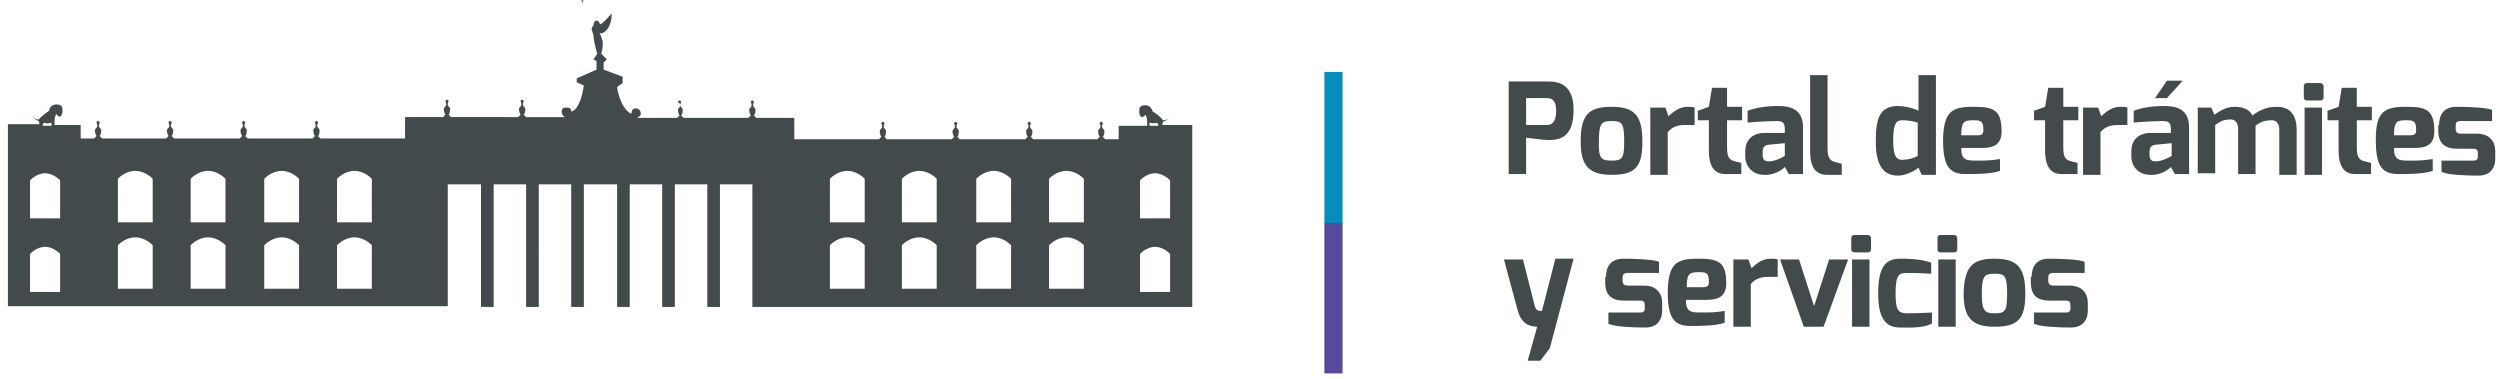 <?xml version="1.0" encoding="utf-8"?>
<!-- Generator: Adobe Illustrator 22.0.1, SVG Export Plug-In . SVG Version: 6.00 Build 0)  -->
<svg version="1.1" id="Layer_1" xmlns="http://www.w3.org/2000/svg" xmlns:xlink="http://www.w3.org/1999/xlink" x="0px" y="0px"
	 viewBox="0 0 316 47.9" style="enable-background:new 0 0 316 47.9;" xml:space="preserve">
<style type="text/css">
	.st0{fill:#434A4B;}
	.st1{fill:#554A9E;}
	.st2{fill:#088CBC;}
</style>
<g>
	<g>
		<path class="st0" d="M146.9,15.8l0.1-0.4c0,0,0.6-0.2,0.8-0.6c0,0-0.2,0.4-0.8,0.4c0,0-0.4-0.6-1.3-1.1c0,0-0.2-0.8-0.9-0.8
			c-0.8,0-0.8,0.4-0.8,0.8s0.2,1.1,0.8,0.4c0,0,0.2,0.4,0.2,0.8s0,0.6,0,0.6h-3.6v1.7h-1.7l-0.3-0.3c0,0,0.2-0.2,0.2-0.7
			c0-0.3-0.3-0.3-0.3-0.6s0.1-0.3,0.1-0.4c0-0.1-0.1-0.2-0.2-0.2s-0.2,0.1-0.2,0.2c0,0.1,0.1,0.1,0.1,0.4s-0.3,0.3-0.3,0.6
			c0,0.4,0.2,0.7,0.2,0.7l-0.3,0.3h-8.1l-0.3-0.3c0,0,0.2-0.2,0.2-0.7c0-0.3-0.3-0.3-0.3-0.6s0.1-0.3,0.1-0.4c0-0.1-0.1-0.2-0.2-0.2
			s-0.2,0.1-0.2,0.2c0,0.1,0.1,0.1,0.1,0.4s-0.3,0.3-0.3,0.6c0,0.4,0.2,0.7,0.2,0.7l-0.3,0.3h-8.3l-0.3-0.3c0,0,0.2-0.2,0.2-0.7
			c0-0.3-0.3-0.3-0.3-0.6s0.1-0.3,0.1-0.4c0-0.1-0.1-0.2-0.2-0.2c-0.1,0-0.2,0.1-0.2,0.2c0,0.1,0.1,0.1,0.1,0.4s-0.3,0.3-0.3,0.6
			c0,0.4,0.2,0.7,0.2,0.7l-0.3,0.3h-8.2l-0.3-0.3c0,0,0.2-0.2,0.2-0.7c0-0.3-0.3-0.3-0.3-0.6s0.1-0.3,0.1-0.4c0-0.1-0.1-0.2-0.2-0.2
			c-0.1,0-0.2,0.1-0.2,0.2c0,0.1,0.1,0.1,0.1,0.4s-0.3,0.3-0.3,0.6c0,0.4,0.2,0.7,0.2,0.7l-0.3,0.3h-10.7v-2.7h-4.8l-0.3-0.3
			c0,0,0.2-0.2,0.2-0.7c0-0.3-0.3-0.3-0.3-0.6s0.1-0.3,0.1-0.4s-0.1-0.2-0.2-0.2c-0.1,0-0.2,0.1-0.2,0.2s0.1,0.1,0.1,0.4
			s-0.3,0.3-0.3,0.6c0,0.4,0.2,0.7,0.2,0.7l-0.3,0.3h-8.2l-0.3-0.3c0,0,0.2-0.2,0.2-0.7c0-0.3-0.3-0.3-0.3-0.6s0.1-0.3,0.1-0.4
			s-0.1-0.2-0.2-0.2c-0.1,0-0.2,0.1-0.2,0.2S86,13,86,13.3s-0.3,0.3-0.3,0.6c0,0.4,0.2,0.7,0.2,0.7l-0.3,0.3h-5.1
			c0,0,0.5-0.2,0.5-0.5c0-0.4-0.2-0.7-0.7-0.7c-0.5,0-0.5,0.7-0.5,0.7C78.3,13.6,78,11,78,11l0.7-0.5V9.7l-2.4-0.9V7.9l0.4-0.4
			L76,6.8c0,0,0.2-0.7,0.2-1.3c0-0.5-0.4-1.3-0.4-1.3s0.5,0.2,1.1-0.7c0.5-0.9,0.4-1.8,0.4-1.8C76.2,3,75.8,3.2,75.8,3
			c0-0.2-0.2-0.4-0.4-0.4c-0.4,0-0.4,0.7-0.4,0.7s-0.2,0-0.2,0.4c0,0,0,0.1,0,0.1l-1.1-3.4c0,0,0-0.1,0-0.1c0-0.1,0-0.1-0.1-0.1
			L73.8,0l-0.4,0.1l0.2,0.1c0,0,0,0,0,0.1c0,0.1,0,0.1,0.1,0.1l1.3,4c0.1,1.2,0.5,2.4,0.5,2.4l-0.5,0.7l0.4,0.2v1.1l-2.5,1.1v0.5
			l0.9,0.4c-0.5,3.3-1.6,3.3-1.6,3.3c0-0.4-0.2-0.5-0.5-0.5c-0.4,0-0.7,0-0.7,0.5c0,0.5,0.4,0.7,0.4,0.7h-4.9l-0.3-0.3
			c0,0,0.2-0.2,0.2-0.7c0-0.3-0.3-0.3-0.3-0.6s0.1-0.3,0.1-0.4s-0.1-0.2-0.2-0.2c-0.1,0-0.2,0.1-0.2,0.2s0.1,0.1,0.1,0.4
			s-0.3,0.3-0.3,0.6c0,0.4,0.2,0.7,0.2,0.7l-0.3,0.3H57l-0.3-0.3c0,0,0.2-0.2,0.2-0.7c0-0.3-0.3-0.3-0.3-0.6s0.1-0.3,0.1-0.4
			s-0.1-0.2-0.2-0.2c-0.1,0-0.2,0.1-0.2,0.2s0.1,0.1,0.1,0.4s-0.3,0.3-0.3,0.6c0,0.4,0.2,0.7,0.2,0.7l-0.3,0.3h-4.8v2.7H40.5
			l-0.3-0.3c0,0,0.2-0.2,0.2-0.7c0-0.3-0.3-0.3-0.3-0.6s0.1-0.3,0.1-0.4c0-0.1-0.1-0.2-0.2-0.2s-0.2,0.1-0.2,0.2
			c0,0.1,0.1,0.1,0.1,0.4s-0.3,0.3-0.3,0.6c0,0.4,0.2,0.7,0.2,0.7l-0.3,0.3h-8.2l-0.3-0.3c0,0,0.2-0.2,0.2-0.7
			c0-0.3-0.3-0.3-0.3-0.6s0.1-0.3,0.1-0.4c0-0.1-0.1-0.2-0.2-0.2c-0.1,0-0.2,0.1-0.2,0.2c0,0.1,0.1,0.1,0.1,0.4s-0.3,0.3-0.3,0.6
			c0,0.4,0.2,0.7,0.2,0.7l-0.3,0.3h-8.3l-0.3-0.3c0,0,0.2-0.2,0.2-0.7c0-0.3-0.3-0.3-0.3-0.6s0.1-0.3,0.1-0.4c0-0.1-0.1-0.2-0.2-0.2
			s-0.2,0.1-0.2,0.2c0,0.1,0.1,0.1,0.1,0.4s-0.3,0.3-0.3,0.6c0,0.4,0.2,0.7,0.2,0.7l-0.3,0.3h-8.1l-0.3-0.3c0,0,0.2-0.2,0.2-0.7
			c0-0.3-0.3-0.3-0.3-0.6s0.1-0.3,0.1-0.4c0-0.1-0.1-0.2-0.2-0.2c-0.1,0-0.2,0.1-0.2,0.2c0,0.1,0.1,0.1,0.1,0.4s-0.3,0.3-0.3,0.6
			c0,0.4,0.2,0.7,0.2,0.7l-0.3,0.3h-1.7v-1.7H6.9c0,0,0-0.2,0-0.6s0.2-0.8,0.2-0.8c0.6,0.8,0.8,0,0.8-0.4s0-0.8-0.8-0.8
			s-0.9,0.8-0.9,0.8c-0.9,0.6-1.3,1.1-1.3,1.1c-0.5,0-0.7-0.3-0.8-0.4c0.2,0.4,0.8,0.6,0.8,0.6l0.1,0.4H1v23h55.6V23.3h4.2v15.5h1.6
			V23.3h4.1v15.5h1.6V23.3h4.1v15.5h1.6V23.3H78v15.5h1.6V23.3h4.1v15.5h1.6V23.3h4.1v15.5h1.6V23.3h4.1v15.5h55.6v-23H146.9z
			 M5.4,15.7l0.2-0.2c0.4,0.2,0.9,0,0.9,0v0.4H5.4V15.7z M7.6,36.9H3.8v-4.8c0,0,0.8-0.9,1.9-0.9s1.9,0.9,1.9,0.9V36.9z M7.6,27.6
			H3.8v-4.8c0,0,0.8-0.9,1.9-0.9s1.9,0.9,1.9,0.9V27.6z M19.2,36.5h-4.3v-5.5c0,0,0.9-1,2.2-1s2.2,1,2.2,1V36.5z M19.2,28.1h-4.3
			v-5.5c0,0,0.9-1,2.2-1s2.2,1,2.2,1V28.1z M28.4,36.5h-4.3v-5.5c0,0,0.9-1,2.2-1c1.3,0,2.2,1,2.2,1V36.5z M28.4,28.1h-4.3v-5.5
			c0,0,0.9-1,2.2-1c1.3,0,2.2,1,2.2,1V28.1z M37.7,36.5h-4.3v-5.5c0,0,0.9-1,2.2-1c1.3,0,2.2,1,2.2,1V36.5z M37.7,28.1h-4.3v-5.5
			c0,0,0.9-1,2.2-1c1.3,0,2.2,1,2.2,1V28.1z M46.9,36.5h-4.3v-5.5c0,0,0.9-1,2.2-1s2.2,1,2.2,1V36.5z M46.9,28.1h-4.3v-5.5
			c0,0,0.9-1,2.2-1s2.2,1,2.2,1V28.1z M109.2,36.5h-4.3v-5.5c0,0,0.9-1,2.2-1c1.3,0,2.2,1,2.2,1V36.5z M109.2,28.1h-4.3v-5.5
			c0,0,0.9-1,2.2-1c1.3,0,2.2,1,2.2,1V28.1z M118.4,36.5H114v-5.5c0,0,0.9-1,2.2-1s2.2,1,2.2,1V36.5z M118.4,28.1H114v-5.5
			c0,0,0.9-1,2.2-1s2.2,1,2.2,1V28.1z M127.7,36.5h-4.3v-5.5c0,0,0.9-1,2.2-1c1.3,0,2.2,1,2.2,1V36.5z M127.7,28.1h-4.3v-5.5
			c0,0,0.9-1,2.2-1c1.3,0,2.2,1,2.2,1V28.1z M136.9,36.5h-4.3v-5.5c0,0,0.9-1,2.2-1c1.3,0,2.2,1,2.2,1V36.5z M136.9,28.1h-4.3v-5.5
			c0,0,0.9-1,2.2-1c1.3,0,2.2,1,2.2,1V28.1z M145.3,15.5c0,0,0.6,0.2,0.9,0l0.2,0.2v0.2h-1.1V15.5z M147.9,36.9h-3.8v-4.8
			c0,0,0.8-0.9,1.9-0.9s1.9,0.9,1.9,0.9V36.9z M147.9,27.6h-3.8v-4.8c0,0,0.8-0.9,1.9-0.9s1.9,0.9,1.9,0.9V27.6z"/>
		<g>
			<g>
				<rect x="167.4" y="28.1" class="st1" width="2.3" height="19.1"/>
			</g>
			<g>
				<rect x="167.4" y="9.1" class="st2" width="2.3" height="19.1"/>
			</g>
		</g>
	</g>
	<g>
		<path class="st0" d="M190.7,10.3h5c1.5,0,3.2,0.5,3.2,3.6c0,3.6-1.9,3.8-3.2,3.8c-0.6,0-2.7-0.3-2.8-0.3v4.6h-2.2V10.3z
			 M195.5,15.8c0.7,0,1.2-0.4,1.2-1.8c0-1.4-0.6-1.6-1.2-1.6h-2.6v3.4H195.5z"/>
		<path class="st0" d="M203.7,13.5c2.9,0,3.9,1.1,3.9,4.4c0,3.2-0.9,4.2-3.9,4.2c-2.9,0-3.9-1.2-3.9-4.2
			C199.8,14.5,200.8,13.5,203.7,13.5z M203.7,20.3c1.3,0,1.6-0.2,1.6-2.4c0-2.4-0.3-2.6-1.6-2.6c-1.3,0-1.6,0.3-1.6,2.6
			C202,20.1,202.5,20.3,203.7,20.3z"/>
		<path class="st0" d="M208.6,13.6h1.9l0.4,1.1c0.6-0.6,1.4-1.2,2.4-1.2c0.4,0,0.7,0,0.9,0.1v2.2c-0.2,0-0.7,0-1.2,0
			c-0.9,0-1.6,0.2-2.2,0.9v5.4h-2.2V13.6z"/>
		<path class="st0" d="M214.6,14l1.4-0.5l0.4-2.4h1.9v2.4h1.9v1.7h-1.9v3.4c0,1.3,0.3,1.5,0.7,1.7c0,0,1,0.3,1.1,0.3v1.4h-2
			c-1.3,0-2.1-0.8-2.1-3v-3.8h-1.4V14z"/>
		<path class="st0" d="M220.6,19.1c0-1.2,0.7-2.3,2.5-2.3c0,0,2.5,0,2.5,0c0,0,0-0.5,0-0.5c0-0.9-0.4-1-1.1-1
			c-0.7,0-2.9,0.1-3.6,0.2V14c1.1-0.4,2.3-0.6,3.9-0.6c1.8,0,3.1,0.6,3.1,2.7v5.9h-1.8l-0.5-0.9c-0.1,0.2-1.3,1.1-2.6,1
			c-1.6,0-2.4-1.2-2.4-2.3V19.1z M223.6,20.4c0.9,0,2-0.7,2-0.7v-1.6l-2.1,0.2c-0.6,0.1-0.7,0.5-0.7,0.9v0.4
			C222.8,20.3,223.2,20.4,223.6,20.4z"/>
		<path class="st0" d="M228.8,9.5h2.2v9.2c0,1.2,0.3,1.5,0.7,1.7c0,0,1,0.3,1.1,0.3v1.4H231c-1.4,0-2.2-0.8-2.2-3V9.5z"/>
		<path class="st0" d="M239.9,13.4c0.7,0,1.8,0.2,2.6,0.6V9.5h2.2v12.6h-1.8l-0.4-0.9c-0.5,0.4-1.6,1-2.6,1c-2.1,0-2.8-1.7-2.8-4.3
			C237.1,15.1,237.5,13.4,239.9,13.4z M240.4,20.2c0.8,0,1.5-0.2,2-0.5v-4.2c-0.6-0.2-1.2-0.3-2-0.3c-0.7,0-1.1,0.4-1.1,2.6
			C239.3,19.7,239.7,20.2,240.4,20.2z"/>
		<path class="st0" d="M249.4,13.5c2.5,0,3.6,0.3,3.6,3.1c0,1.5-0.8,2.1-2.4,2.1h-2.7c0,1.5,0.6,1.6,1.8,1.6c1.3,0,1.9,0,3.1-0.2
			v1.5c-1.2,0.4-3,0.4-4.4,0.4c-2.2,0-2.8-1.3-2.8-4.4C245.7,14.1,246.7,13.5,249.4,13.5z M250,17.1c0.5,0,0.7-0.2,0.7-0.6
			c0-1.1-0.2-1.3-1.2-1.3c-1.2,0-1.6,0.1-1.6,1.9H250z"/>
		<path class="st0" d="M257.1,14l1.4-0.5l0.4-2.4h1.9v2.4h1.9v1.7h-1.9v3.4c0,1.3,0.3,1.5,0.7,1.7c0,0,1,0.3,1.1,0.3v1.4h-2
			c-1.3,0-2.1-0.8-2.1-3v-3.8h-1.4V14z"/>
		<path class="st0" d="M263.3,13.6h1.9l0.4,1.1c0.6-0.6,1.4-1.2,2.4-1.2c0.4,0,0.7,0,0.9,0.1v2.2c-0.2,0-0.7,0-1.2,0
			c-0.9,0-1.6,0.2-2.2,0.9v5.4h-2.2V13.6z"/>
		<path class="st0" d="M269.4,19.1c0-1.2,0.7-2.3,2.5-2.3c0,0,2.5,0,2.5,0c0,0,0-0.5,0-0.5c0-0.9-0.4-1-1.1-1
			c-0.7,0-2.9,0.1-3.6,0.2V14c1.1-0.4,2.3-0.6,3.9-0.6c1.8,0,3.1,0.6,3.1,2.7v5.9h-1.8l-0.5-0.9c-0.1,0.2-1.3,1.1-2.6,1
			c-1.6,0-2.4-1.2-2.4-2.3V19.1z M272.5,20.4c0.9,0,2-0.7,2-0.7v-1.6l-2.1,0.2c-0.6,0.1-0.7,0.5-0.7,0.9v0.4
			C271.7,20.3,272.1,20.4,272.5,20.4z M273.9,10.2h2l-2,2.2h-1.5L273.9,10.2z"/>
		<path class="st0" d="M277.7,13.6h1.8l0.4,0.9c0.8-0.5,1.4-1,2.6-1c1.1,0,1.9,0.4,2.2,1.1c0.8-0.6,1.7-1.1,3.1-1.1
			c1.9,0,2.5,1.3,2.5,3v5.6h-2.2v-5.7c0-0.8-0.4-1.2-0.9-1.2c-0.9,0-1.5,0.2-2.1,0.7c0,0.1,0,0.4,0,0.5v5.6h-2.2v-5.7
			c0-0.8-0.4-1.2-0.9-1.2c-0.9,0-1.3,0.2-2,0.7v6.1h-2.2V13.6z"/>
		<path class="st0" d="M291.2,10.9c0-0.2,0.1-0.4,0.4-0.4h1.7c0.2,0,0.4,0.2,0.4,0.4v1.4c0,0.2-0.1,0.4-0.4,0.4h-1.7
			c-0.2,0-0.4-0.1-0.4-0.4V10.9z M291.3,13.6h2.2v8.5h-2.2V13.6z"/>
		<path class="st0" d="M294.2,14l1.4-0.5l0.4-2.4h1.9v2.4h1.9v1.7h-1.9v3.4c0,1.3,0.3,1.5,0.7,1.7c0,0,1,0.3,1.1,0.3v1.4h-2
			c-1.3,0-2.1-0.8-2.1-3v-3.8h-1.4V14z"/>
		<path class="st0" d="M304.1,13.5c2.5,0,3.6,0.3,3.6,3.1c0,1.5-0.8,2.1-2.4,2.1h-2.7c0,1.5,0.6,1.6,1.8,1.6c1.3,0,1.9,0,3.1-0.2
			v1.5c-1.2,0.4-3,0.4-4.4,0.4c-2.2,0-2.8-1.3-2.8-4.4C300.3,14.1,301.4,13.5,304.1,13.5z M304.7,17.1c0.5,0,0.7-0.2,0.7-0.6
			c0-1.1-0.2-1.3-1.2-1.3c-1.2,0-1.6,0.1-1.6,1.9H304.7z"/>
		<path class="st0" d="M308.3,15.8c0-1.3,0.6-2.3,2.2-2.3c1.6,0,3.9,0.1,4.5,0.4v1.4h-3.9c-0.6,0-0.7,0.2-0.7,0.6v0.4
			c0,0.5,0.3,0.6,0.7,0.6h2c1.6,0,2.3,1,2.3,2.2v0.9c0,1.7-1.1,2.2-2.1,2.2c-1.6,0-4.1-0.1-4.7-0.5v-1.4h4c0.2,0,0.6,0,0.6-0.5v-0.4
			c0-0.4-0.1-0.6-0.6-0.6h-2c-1.5,0-2.4-0.6-2.4-2.3V15.8z"/>
		<path class="st0" d="M192.5,32.8l1.5,5.9c0.2,0.7,0.7,0.6,0.9,0.6l1.7-6.6h2.3L195.9,44l-1.2,1.6h-1.6l1.2-4.3
			c-1.2,0-2.1-0.6-2.5-2.2l-1.7-6.3H192.5z"/>
		<path class="st0" d="M203,35c0-1.3,0.6-2.3,2.2-2.3c1.6,0,3.9,0.1,4.5,0.4v1.4h-3.9c-0.6,0-0.7,0.2-0.7,0.6v0.4
			c0,0.5,0.3,0.6,0.7,0.6h2c1.6,0,2.3,1,2.3,2.2v0.9c0,1.7-1.1,2.2-2.1,2.2c-1.6,0-4.1-0.1-4.7-0.5v-1.4h4c0.2,0,0.6,0,0.6-0.5v-0.4
			c0-0.4-0.1-0.6-0.6-0.6h-2c-1.5,0-2.4-0.6-2.4-2.3V35z"/>
		<path class="st0" d="M214.6,32.7c2.5,0,3.6,0.3,3.6,3.1c0,1.5-0.8,2.1-2.4,2.1h-2.7c0,1.5,0.6,1.6,1.8,1.6c1.3,0,1.9,0,3.1-0.2
			v1.5c-1.2,0.4-3,0.4-4.4,0.4c-2.2,0-2.8-1.3-2.8-4.4C210.9,33.3,211.9,32.7,214.6,32.7z M215.3,36.3c0.5,0,0.7-0.2,0.7-0.6
			c0-1.1-0.2-1.3-1.2-1.3c-1.2,0-1.6,0.1-1.6,1.9H215.3z"/>
		<path class="st0" d="M219.1,32.8h1.9l0.4,1.1c0.6-0.6,1.4-1.2,2.4-1.2c0.4,0,0.7,0,0.9,0.1V35c-0.2,0-0.7,0-1.2,0
			c-0.9,0-1.6,0.2-2.2,0.9v5.4h-2.2V32.8z"/>
		<path class="st0" d="M227.4,32.8l1.9,5.9l1.9-5.9h2.4l-3.1,8.5h-2.5l-3-8.5H227.4z"/>
		<path class="st0" d="M234,30.1c0-0.2,0.1-0.4,0.4-0.4h1.7c0.2,0,0.4,0.2,0.4,0.4v1.4c0,0.2-0.1,0.4-0.4,0.4h-1.7
			c-0.2,0-0.4-0.1-0.4-0.4V30.1z M234.1,32.8h2.2v8.5h-2.2V32.8z"/>
		<path class="st0" d="M240.2,32.7c0.8,0,2.5,0,3.9,0.5v1.4c0,0-1.5-0.1-3-0.1c-1,0-1.5,0.1-1.5,2.6c0,2.2,0.4,2.5,1.5,2.5
			c1.5,0,3.1-0.1,3.1-0.1v1.4c-1.2,0.6-2.7,0.5-4,0.5c-1.6,0-2.8-0.8-2.8-4.3C237.4,33.5,238.5,32.7,240.2,32.7z"/>
		<path class="st0" d="M244.9,30.1c0-0.2,0.1-0.4,0.4-0.4h1.7c0.2,0,0.4,0.2,0.4,0.4v1.4c0,0.2-0.1,0.4-0.4,0.4h-1.7
			c-0.2,0-0.4-0.1-0.4-0.4V30.1z M245,32.8h2.2v8.5H245V32.8z"/>
		<path class="st0" d="M252.1,32.7c2.9,0,3.9,1.1,3.9,4.4c0,3.2-0.9,4.2-3.9,4.2c-2.9,0-3.9-1.2-3.9-4.2
			C248.3,33.7,249.3,32.7,252.1,32.7z M252.1,39.6c1.3,0,1.6-0.2,1.6-2.4c0-2.4-0.3-2.6-1.6-2.6c-1.3,0-1.6,0.3-1.6,2.6
			C250.5,39.3,250.9,39.6,252.1,39.6z"/>
		<path class="st0" d="M256.8,35c0-1.3,0.6-2.3,2.2-2.3c1.6,0,3.9,0.1,4.5,0.4v1.4h-3.9c-0.6,0-0.7,0.2-0.7,0.6v0.4
			c0,0.5,0.3,0.6,0.7,0.6h2c1.6,0,2.3,1,2.3,2.2v0.9c0,1.7-1.1,2.2-2.1,2.2c-1.6,0-4.1-0.1-4.7-0.5v-1.4h4c0.2,0,0.6,0,0.6-0.5v-0.4
			c0-0.4-0.1-0.6-0.6-0.6h-2c-1.5,0-2.4-0.6-2.4-2.3V35z"/>
	</g>
</g>
</svg>
